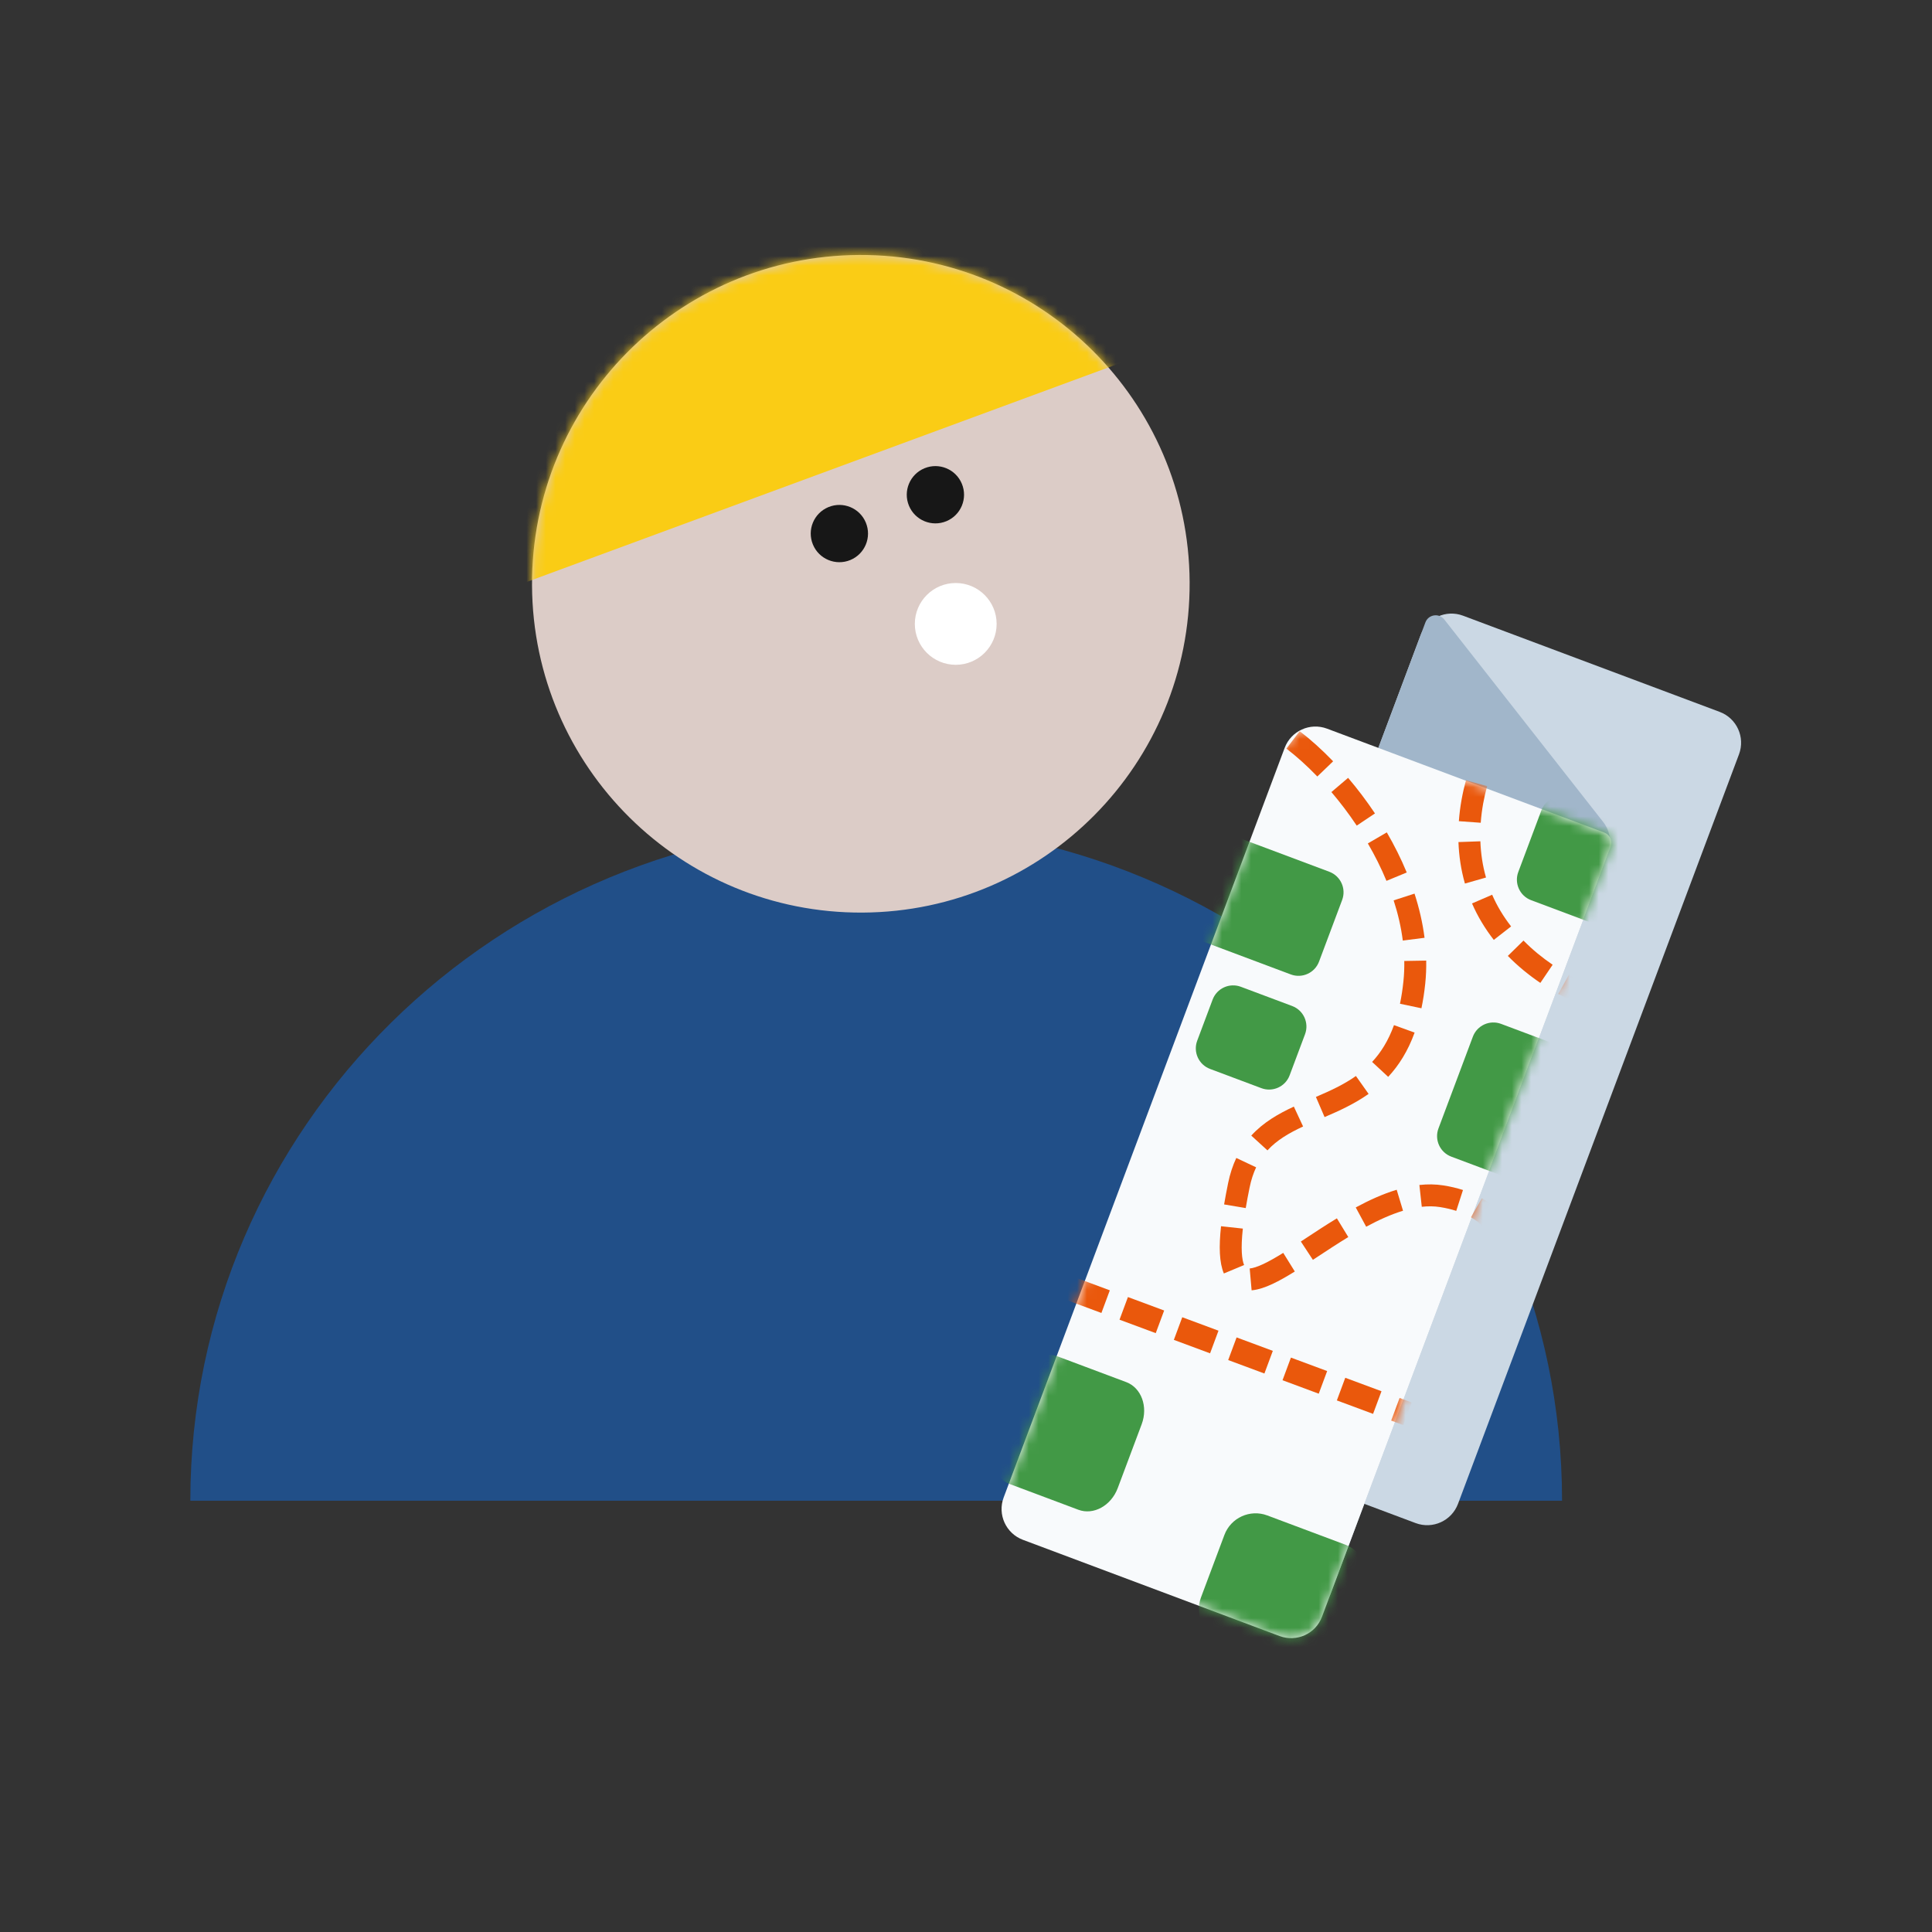 <svg width="200" height="200" viewBox="0 0 200 200" fill="none" xmlns="http://www.w3.org/2000/svg">
<rect x="0" y="0" width="200" height="200" fill="#333333" stroke="none"/>
<path d="M90.703 85.353C51.491 85.353 19.703 116.693 19.703 155.353L161.703 155.353C161.703 116.693 129.915 85.353 90.703 85.353Z" fill="#214F88"/>
<path d="M123.15 60.248C123.252 79.046 108.097 94.369 89.298 94.471C70.5 94.574 55.178 79.418 55.075 60.62C54.972 41.822 70.128 26.499 88.926 26.396C107.725 26.294 123.047 41.45 123.15 60.248Z" fill="#DCCCC7"/>
<mask id="mask0_2927_32382" style="mask-type:alpha" maskUnits="userSpaceOnUse" x="55" y="26" width="69" height="69">
<path d="M123.152 60.247C123.254 79.046 108.099 94.368 89.3 94.471C70.502 94.574 55.179 79.418 55.077 60.62C54.974 41.821 70.13 26.499 88.928 26.396C107.726 26.293 123.049 41.449 123.152 60.247Z" fill="#B1BDC9"/>
</mask>
<g mask="url(#mask0_2927_32382)">
<rect x="24.746" y="18.618" width="86.802" height="49.358" transform="rotate(-20.243 24.746 18.618)" fill="#FACC15"/>
</g>
<ellipse cx="2.964" cy="2.964" rx="2.964" ry="2.964" transform="matrix(0.924 -0.383 0.383 0.924 83.018 53.631)" fill="#171717"/>
<ellipse cx="2.964" cy="2.964" rx="2.964" ry="2.964" transform="matrix(0.924 -0.383 0.383 0.924 92.959 49.612)" fill="#171717"/>
<circle cx="98.937" cy="64.587" r="4.234" fill="white"/>
<path d="M147.07 65.729C147.73 63.968 149.693 63.075 151.454 63.736L178.028 73.697C179.789 74.358 180.682 76.32 180.022 78.082L150.933 155.677C150.272 157.438 148.31 158.33 146.548 157.67L119.975 147.708C118.214 147.048 117.321 145.085 117.981 143.324L147.07 65.729Z" fill="#CBD8E4"/>
<path d="M147.556 64.432C147.867 63.602 148.965 63.433 149.512 64.129L165.953 85.081C166.686 86.016 166.879 87.266 166.462 88.379L137.782 164.885C136.849 167.373 133.554 167.882 131.914 165.792L117.967 148.019C117.233 147.084 117.04 145.834 117.457 144.721L147.556 64.432Z" fill="#A1B6CA"/>
<path d="M132.988 77.422C133.648 75.661 135.611 74.769 137.372 75.429L166.072 86.188C166.659 86.408 166.957 87.062 166.736 87.649L136.851 167.37C136.19 169.131 134.228 170.024 132.466 169.363L105.893 159.402C104.132 158.741 103.239 156.778 103.899 155.017L132.988 77.422Z" fill="#F8FAFC"/>
<mask id="mask1_2927_32382" style="mask-type:alpha" maskUnits="userSpaceOnUse" x="103" y="75" width="64" height="95">
<path d="M132.988 77.423C133.648 75.662 135.611 74.77 137.372 75.43L166.072 86.189C166.659 86.409 166.957 87.063 166.736 87.65L136.851 167.371C136.19 169.132 134.228 170.025 132.466 169.364L105.893 159.403C104.132 158.742 103.239 156.779 103.899 155.018L132.988 77.423Z" fill="#F8FAFC"/>
</mask>
<g mask="url(#mask1_2927_32382)">
<path fill-rule="evenodd" clip-rule="evenodd" d="M131.428 76.324C130.729 75.921 130.138 75.671 129.675 75.555L130.226 73.353C130.962 73.537 131.755 73.891 132.564 74.358L131.428 76.324ZM136.369 80.383C135.274 79.245 134.185 78.272 133.167 77.497L134.543 75.691C135.664 76.545 136.839 77.598 138.005 78.809L136.369 80.383ZM152.441 78.725C152.742 77.956 153.062 77.284 153.37 76.736L155.349 77.849C155.098 78.295 154.822 78.87 154.555 79.553L152.441 78.725ZM140.448 85.467C139.62 84.225 138.734 83.061 137.826 81.995L139.555 80.523C140.518 81.654 141.458 82.89 142.337 84.207L140.448 85.467ZM151.021 85.008C151.132 83.474 151.408 82.04 151.76 80.771L153.948 81.379C153.631 82.519 153.384 83.805 153.285 85.172L151.021 85.008ZM143.526 91.186C142.975 89.85 142.323 88.553 141.599 87.311L143.561 86.168C144.331 87.49 145.031 88.881 145.625 90.319L143.526 91.186ZM151.648 91.465C151.232 90.01 151.029 88.563 150.979 87.171L153.248 87.09C153.292 88.318 153.471 89.581 153.831 90.841L151.648 91.465ZM145.217 97.367C145.039 95.968 144.714 94.575 144.27 93.206L146.431 92.507C146.912 93.995 147.271 95.526 147.469 97.08L145.217 97.367ZM153.385 95.472C152.999 94.83 152.667 94.179 152.384 93.525L154.467 92.622C154.712 93.187 154.998 93.749 155.332 94.304C155.668 94.866 156.036 95.398 156.429 95.902L154.638 97.298C154.191 96.724 153.771 96.116 153.385 95.472ZM159.457 101.75C158.292 100.96 157.147 100.034 156.091 98.956L157.712 97.367C158.65 98.324 159.676 99.155 160.73 99.87L159.457 101.75ZM145.282 101.582C145.355 100.883 145.383 100.181 145.371 99.479L147.641 99.44C147.655 100.23 147.623 101.022 147.541 101.816C147.446 102.729 147.314 103.58 147.147 104.375L144.925 103.908C145.075 103.197 145.195 102.424 145.282 101.582ZM165.27 104.671C164.032 104.236 162.678 103.648 161.311 102.889L162.414 100.904C163.66 101.597 164.896 102.133 166.023 102.529L165.27 104.671ZM169.611 105.669C168.99 105.631 168.223 105.506 167.369 105.298L167.907 103.092C168.671 103.278 169.301 103.375 169.752 103.403L169.611 105.669ZM142.042 109.93C142.932 108.972 143.715 107.753 144.305 106.121L146.44 106.894C145.75 108.802 144.81 110.287 143.705 111.476L142.042 109.93ZM136.223 113.554C137.701 112.919 139.102 112.281 140.365 111.387L141.676 113.24C140.2 114.285 138.602 115.003 137.12 115.64L136.223 113.554ZM129.531 117.556C130.796 116.17 132.37 115.284 133.938 114.555L134.896 116.613C133.418 117.301 132.169 118.034 131.207 119.087L129.531 117.556ZM127.135 122.47C127.333 121.504 127.618 120.643 127.982 119.872L130.035 120.842C129.755 121.434 129.524 122.121 129.359 122.927C129.202 123.694 129.068 124.404 128.958 125.059L126.719 124.682C126.835 123.996 126.973 123.26 127.135 122.47ZM149.071 124.956C148.469 124.861 147.839 124.854 147.182 124.926L146.935 122.669C147.764 122.579 148.598 122.583 149.425 122.714C150.152 122.828 150.825 122.988 151.447 123.188L150.751 125.349C150.249 125.188 149.691 125.054 149.071 124.956ZM145.241 125.336C143.998 125.712 142.717 126.293 141.427 126.991L140.347 124.994C141.717 124.254 143.144 123.598 144.584 123.163L145.241 125.336ZM154.484 128.229C154.012 127.373 153.307 126.606 152.27 126.011L153.4 124.041C154.806 124.848 155.804 125.921 156.472 127.133L154.484 128.229ZM136.389 130.104C136.229 130.21 136.069 130.315 135.911 130.419L134.664 128.522C134.819 128.42 134.977 128.316 135.137 128.211C136.162 127.535 137.262 126.811 138.394 126.122L139.575 128.06C138.48 128.727 137.417 129.427 136.389 130.104ZM126.693 131.83C126.224 130.706 126.17 129.067 126.401 126.938L128.658 127.183C128.432 129.264 128.556 130.401 128.788 130.956L126.693 131.83ZM155.264 133.095C155.384 131.963 155.347 130.801 155.07 129.727L157.269 129.161C157.629 130.559 157.663 132.004 157.522 133.334L155.264 133.095ZM131.728 132.915C131.013 133.249 130.275 133.512 129.567 133.574L129.368 131.313C129.689 131.285 130.147 131.147 130.766 130.858C131.373 130.574 132.065 130.178 132.84 129.697L134.038 131.625C133.234 132.125 132.454 132.575 131.728 132.915ZM154.437 136.468C154.629 135.988 154.812 135.426 154.963 134.814L157.168 135.354C156.993 136.068 156.777 136.731 156.544 137.312L154.437 136.468Z" fill="#EA580C"/>
<path d="M110.703 133.353L145.703 146.353" stroke="#EA580C" stroke-width="2.5" stroke-dasharray="4 2"/>
<path d="M124.057 87.588C124.497 86.414 125.805 85.819 126.979 86.259L137.609 90.244C138.783 90.684 139.378 91.992 138.938 93.166L136.547 99.544C136.107 100.718 134.798 101.313 133.624 100.873L122.995 96.888C121.821 96.448 121.226 95.14 121.666 93.966L124.057 87.588Z" fill="#429946"/>
<path d="M159.564 83.887C160.005 82.713 161.313 82.118 162.487 82.558L173.117 86.543C174.291 86.983 174.886 88.291 174.446 89.465L172.055 95.843C171.615 97.017 170.306 97.612 169.132 97.172L158.502 93.187C157.328 92.747 156.733 91.438 157.174 90.264L159.564 83.887Z" fill="#429946"/>
<path d="M125.529 103.48C125.969 102.306 127.278 101.711 128.452 102.151L133.767 104.143C134.941 104.583 135.536 105.892 135.096 107.066L133.502 111.318C133.062 112.492 131.753 113.087 130.579 112.647L125.264 110.655C124.09 110.214 123.495 108.906 123.935 107.732L125.529 103.48Z" fill="#429946"/>
<path d="M126.75 158.896C127.419 157.113 129.407 156.209 131.19 156.878L139.264 159.904C141.047 160.573 141.951 162.561 141.282 164.344L138.861 170.803C138.193 172.586 136.205 173.49 134.421 172.821L126.348 169.795C124.564 169.126 123.66 167.139 124.329 165.355L126.75 158.896Z" fill="#429946"/>
<path d="M105.418 142.656C106.102 140.832 107.926 139.829 109.493 140.416L116.586 143.075C118.152 143.662 118.868 145.617 118.184 147.442L115.707 154.049C115.023 155.873 113.199 156.876 111.632 156.289L104.539 153.63C102.973 153.043 102.257 151.088 102.941 149.263L105.418 142.656Z" fill="#429946"/>
<path d="M152.469 107.32C152.909 106.146 154.217 105.551 155.392 105.991L160.706 107.984C161.88 108.424 162.475 109.732 162.035 110.907L158.476 120.4C158.036 121.574 156.728 122.169 155.554 121.729L150.239 119.736C149.065 119.296 148.47 117.988 148.91 116.813L152.469 107.32Z" fill="#429946"/>
</g>
</svg>

